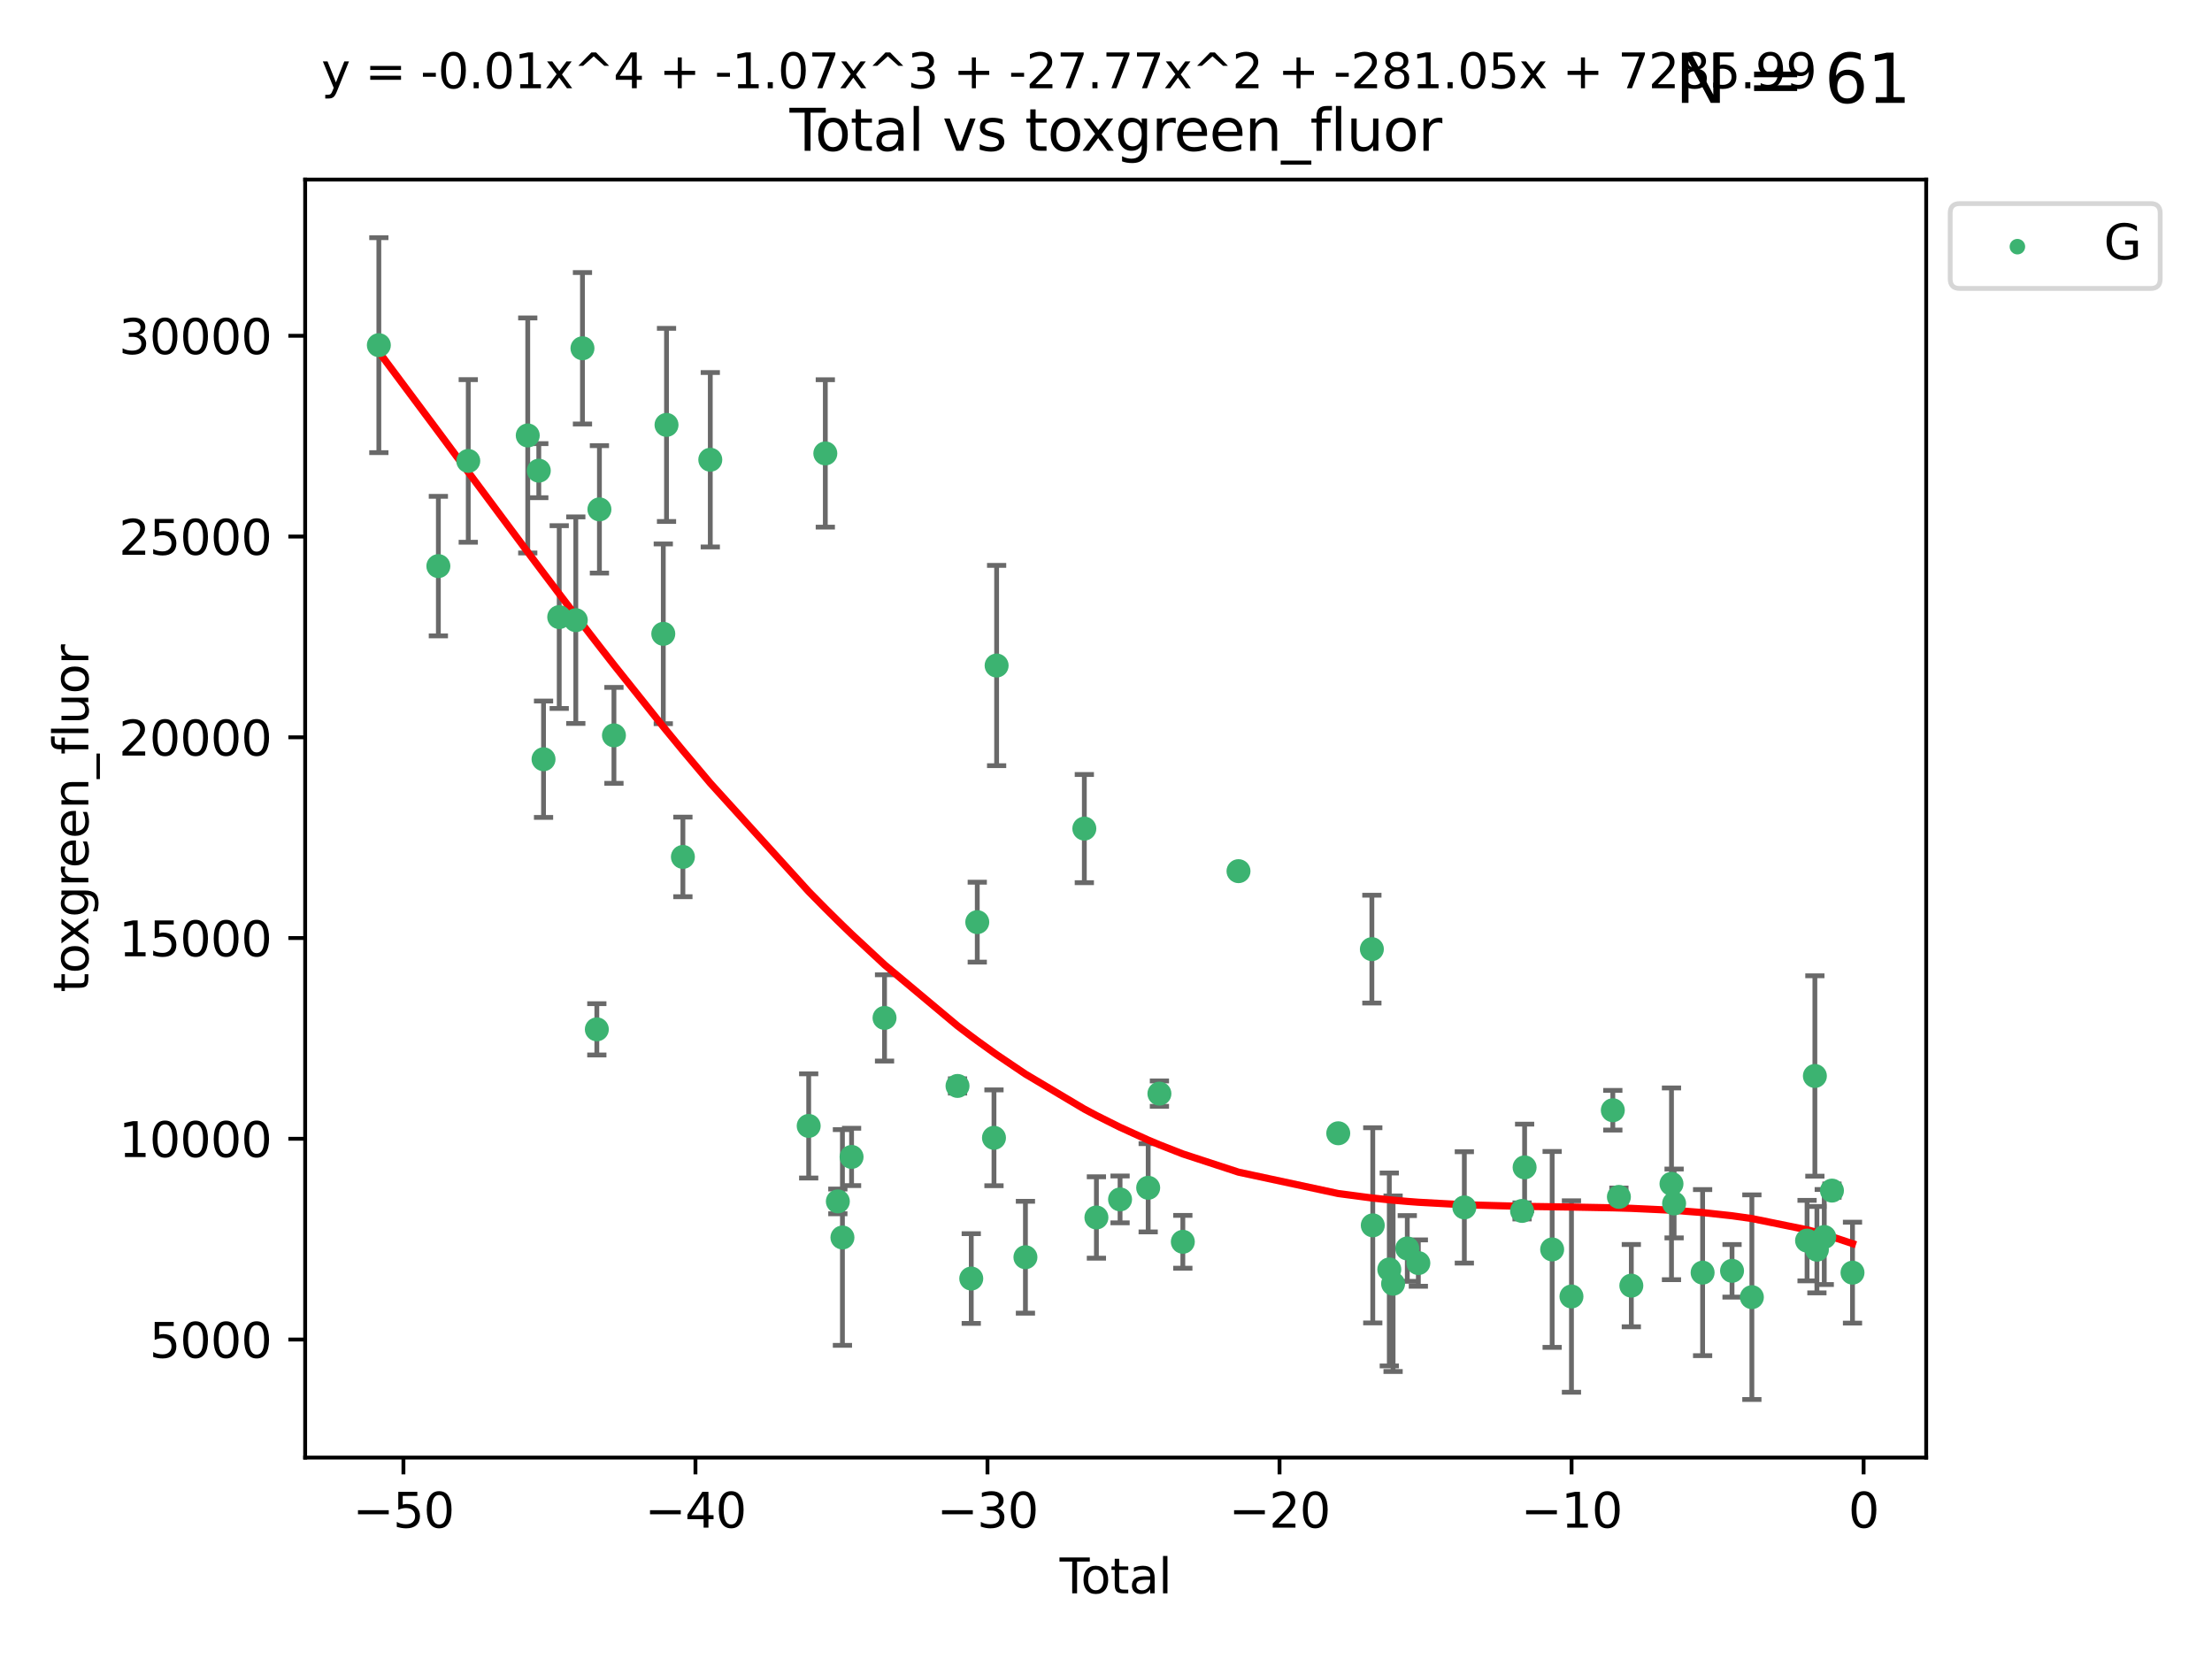 <?xml version="1.0" encoding="utf-8" standalone="no"?>
<!DOCTYPE svg PUBLIC "-//W3C//DTD SVG 1.1//EN"
  "http://www.w3.org/Graphics/SVG/1.1/DTD/svg11.dtd">
<svg xmlns:xlink="http://www.w3.org/1999/xlink" width="460.8pt" height="345.6pt" viewBox="0 0 460.8 345.6" xmlns="http://www.w3.org/2000/svg" version="1.1">
 <defs>
  <style type="text/css">*{stroke-linejoin: round; stroke-linecap: butt}</style>
 </defs>
 <g id="figure_1">
  <g id="patch_1">
   <path d="M 0 345.6 
L 460.8 345.6 
L 460.8 0 
L 0 0 
z
" style="fill: #ffffff"/>
  </g>
  <g id="axes_1">
   <g id="patch_2">
    <path d="M 63.571 303.64 
L 401.26 303.64 
L 401.26 37.411 
L 63.571 37.411 
z
" style="fill: #ffffff"/>
   </g>
   <g id="PathCollection_1">
    <defs>
     <path id="m86febd90df" d="M 0 1.118 
C 0.297 1.118 0.581 1 0.791 0.791 
C 1 0.581 1.118 0.297 1.118 0 
C 1.118 -0.297 1 -0.581 0.791 -0.791 
C 0.581 -1 0.297 -1.118 0 -1.118 
C -0.297 -1.118 -0.581 -1 -0.791 -0.791 
C -1 -0.581 -1.118 -0.297 -1.118 0 
C -1.118 0.297 -1 0.581 -0.791 0.791 
C -0.581 1 -0.297 1.118 0 1.118 
z
" style="stroke: #3cb371"/>
    </defs>
    <g clip-path="url(#p65a3febfef)">
     <use xlink:href="#m86febd90df" x="78.921" y="71.903" style="fill: #3cb371; stroke: #3cb371"/>
     <use xlink:href="#m86febd90df" x="91.319" y="117.93" style="fill: #3cb371; stroke: #3cb371"/>
     <use xlink:href="#m86febd90df" x="97.547" y="96.023" style="fill: #3cb371; stroke: #3cb371"/>
     <use xlink:href="#m86febd90df" x="109.94" y="90.713" style="fill: #3cb371; stroke: #3cb371"/>
     <use xlink:href="#m86febd90df" x="112.241" y="98.049" style="fill: #3cb371; stroke: #3cb371"/>
     <use xlink:href="#m86febd90df" x="113.229" y="158.161" style="fill: #3cb371; stroke: #3cb371"/>
     <use xlink:href="#m86febd90df" x="116.497" y="128.55" style="fill: #3cb371; stroke: #3cb371"/>
     <use xlink:href="#m86febd90df" x="119.949" y="129.191" style="fill: #3cb371; stroke: #3cb371"/>
     <use xlink:href="#m86febd90df" x="121.338" y="72.551" style="fill: #3cb371; stroke: #3cb371"/>
     <use xlink:href="#m86febd90df" x="124.331" y="214.43" style="fill: #3cb371; stroke: #3cb371"/>
     <use xlink:href="#m86febd90df" x="124.871" y="106.114" style="fill: #3cb371; stroke: #3cb371"/>
     <use xlink:href="#m86febd90df" x="127.896" y="153.189" style="fill: #3cb371; stroke: #3cb371"/>
     <use xlink:href="#m86febd90df" x="138.175" y="132.036" style="fill: #3cb371; stroke: #3cb371"/>
     <use xlink:href="#m86febd90df" x="138.848" y="88.515" style="fill: #3cb371; stroke: #3cb371"/>
     <use xlink:href="#m86febd90df" x="142.26" y="178.512" style="fill: #3cb371; stroke: #3cb371"/>
     <use xlink:href="#m86febd90df" x="147.966" y="95.771" style="fill: #3cb371; stroke: #3cb371"/>
     <use xlink:href="#m86febd90df" x="168.466" y="234.549" style="fill: #3cb371; stroke: #3cb371"/>
     <use xlink:href="#m86febd90df" x="171.929" y="94.458" style="fill: #3cb371; stroke: #3cb371"/>
     <use xlink:href="#m86febd90df" x="174.538" y="250.272" style="fill: #3cb371; stroke: #3cb371"/>
     <use xlink:href="#m86febd90df" x="175.494" y="257.794" style="fill: #3cb371; stroke: #3cb371"/>
     <use xlink:href="#m86febd90df" x="177.398" y="241.009" style="fill: #3cb371; stroke: #3cb371"/>
     <use xlink:href="#m86febd90df" x="184.265" y="212.049" style="fill: #3cb371; stroke: #3cb371"/>
     <use xlink:href="#m86febd90df" x="199.47" y="226.222" style="fill: #3cb371; stroke: #3cb371"/>
     <use xlink:href="#m86febd90df" x="202.33" y="266.343" style="fill: #3cb371; stroke: #3cb371"/>
     <use xlink:href="#m86febd90df" x="203.583" y="192.1" style="fill: #3cb371; stroke: #3cb371"/>
     <use xlink:href="#m86febd90df" x="207.064" y="237.028" style="fill: #3cb371; stroke: #3cb371"/>
     <use xlink:href="#m86febd90df" x="207.614" y="138.643" style="fill: #3cb371; stroke: #3cb371"/>
     <use xlink:href="#m86febd90df" x="213.616" y="261.902" style="fill: #3cb371; stroke: #3cb371"/>
     <use xlink:href="#m86febd90df" x="225.886" y="172.609" style="fill: #3cb371; stroke: #3cb371"/>
     <use xlink:href="#m86febd90df" x="228.402" y="253.624" style="fill: #3cb371; stroke: #3cb371"/>
     <use xlink:href="#m86febd90df" x="233.33" y="249.859" style="fill: #3cb371; stroke: #3cb371"/>
     <use xlink:href="#m86febd90df" x="239.187" y="247.437" style="fill: #3cb371; stroke: #3cb371"/>
     <use xlink:href="#m86febd90df" x="241.528" y="227.825" style="fill: #3cb371; stroke: #3cb371"/>
     <use xlink:href="#m86febd90df" x="246.406" y="258.69" style="fill: #3cb371; stroke: #3cb371"/>
     <use xlink:href="#m86febd90df" x="258.003" y="181.477" style="fill: #3cb371; stroke: #3cb371"/>
     <use xlink:href="#m86febd90df" x="278.783" y="236.082" style="fill: #3cb371; stroke: #3cb371"/>
     <use xlink:href="#m86febd90df" x="285.787" y="197.722" style="fill: #3cb371; stroke: #3cb371"/>
     <use xlink:href="#m86febd90df" x="285.974" y="255.261" style="fill: #3cb371; stroke: #3cb371"/>
     <use xlink:href="#m86febd90df" x="289.417" y="264.452" style="fill: #3cb371; stroke: #3cb371"/>
     <use xlink:href="#m86febd90df" x="290.206" y="267.425" style="fill: #3cb371; stroke: #3cb371"/>
     <use xlink:href="#m86febd90df" x="293.164" y="260.078" style="fill: #3cb371; stroke: #3cb371"/>
     <use xlink:href="#m86febd90df" x="295.468" y="263.124" style="fill: #3cb371; stroke: #3cb371"/>
     <use xlink:href="#m86febd90df" x="305.049" y="251.525" style="fill: #3cb371; stroke: #3cb371"/>
     <use xlink:href="#m86febd90df" x="317.075" y="252.258" style="fill: #3cb371; stroke: #3cb371"/>
     <use xlink:href="#m86febd90df" x="317.605" y="243.185" style="fill: #3cb371; stroke: #3cb371"/>
     <use xlink:href="#m86febd90df" x="323.343" y="260.278" style="fill: #3cb371; stroke: #3cb371"/>
     <use xlink:href="#m86febd90df" x="327.364" y="270.081" style="fill: #3cb371; stroke: #3cb371"/>
     <use xlink:href="#m86febd90df" x="335.981" y="231.282" style="fill: #3cb371; stroke: #3cb371"/>
     <use xlink:href="#m86febd90df" x="337.246" y="249.333" style="fill: #3cb371; stroke: #3cb371"/>
     <use xlink:href="#m86febd90df" x="339.836" y="267.823" style="fill: #3cb371; stroke: #3cb371"/>
     <use xlink:href="#m86febd90df" x="348.201" y="246.613" style="fill: #3cb371; stroke: #3cb371"/>
     <use xlink:href="#m86febd90df" x="348.747" y="250.703" style="fill: #3cb371; stroke: #3cb371"/>
     <use xlink:href="#m86febd90df" x="354.686" y="265.112" style="fill: #3cb371; stroke: #3cb371"/>
     <use xlink:href="#m86febd90df" x="360.815" y="264.735" style="fill: #3cb371; stroke: #3cb371"/>
     <use xlink:href="#m86febd90df" x="364.948" y="270.224" style="fill: #3cb371; stroke: #3cb371"/>
     <use xlink:href="#m86febd90df" x="376.444" y="258.442" style="fill: #3cb371; stroke: #3cb371"/>
     <use xlink:href="#m86febd90df" x="378.073" y="224.145" style="fill: #3cb371; stroke: #3cb371"/>
     <use xlink:href="#m86febd90df" x="378.495" y="260.33" style="fill: #3cb371; stroke: #3cb371"/>
     <use xlink:href="#m86febd90df" x="380.027" y="257.694" style="fill: #3cb371; stroke: #3cb371"/>
     <use xlink:href="#m86febd90df" x="381.63" y="248.023" style="fill: #3cb371; stroke: #3cb371"/>
     <use xlink:href="#m86febd90df" x="385.911" y="265.118" style="fill: #3cb371; stroke: #3cb371"/>
    </g>
   </g>
   <g id="matplotlib.axis_1">
    <g id="xtick_1">
     <g id="line2d_1">
      <defs>
       <path id="mf0543436d0" d="M 0 0 
L 0 3.5 
" style="stroke: #000000; stroke-width: 0.8"/>
      </defs>
      <g>
       <use xlink:href="#mf0543436d0" x="84.041" y="303.64" style="stroke: #000000; stroke-width: 0.8"/>
      </g>
     </g>
     <g id="text_1">
      <!-- −50 -->
      <g transform="translate(73.488 318.238)scale(0.1 -0.1)">
       <defs>
        <path id="DejaVuSans-2212" d="M 678 2272 
L 4684 2272 
L 4684 1741 
L 678 1741 
L 678 2272 
z
" transform="scale(0.016)"/>
        <path id="DejaVuSans-35" d="M 691 4666 
L 3169 4666 
L 3169 4134 
L 1269 4134 
L 1269 2991 
Q 1406 3038 1543 3061 
Q 1681 3084 1819 3084 
Q 2600 3084 3056 2656 
Q 3513 2228 3513 1497 
Q 3513 744 3044 326 
Q 2575 -91 1722 -91 
Q 1428 -91 1123 -41 
Q 819 9 494 109 
L 494 744 
Q 775 591 1075 516 
Q 1375 441 1709 441 
Q 2250 441 2565 725 
Q 2881 1009 2881 1497 
Q 2881 1984 2565 2268 
Q 2250 2553 1709 2553 
Q 1456 2553 1204 2497 
Q 953 2441 691 2322 
L 691 4666 
z
" transform="scale(0.016)"/>
        <path id="DejaVuSans-30" d="M 2034 4250 
Q 1547 4250 1301 3770 
Q 1056 3291 1056 2328 
Q 1056 1369 1301 889 
Q 1547 409 2034 409 
Q 2525 409 2770 889 
Q 3016 1369 3016 2328 
Q 3016 3291 2770 3770 
Q 2525 4250 2034 4250 
z
M 2034 4750 
Q 2819 4750 3233 4129 
Q 3647 3509 3647 2328 
Q 3647 1150 3233 529 
Q 2819 -91 2034 -91 
Q 1250 -91 836 529 
Q 422 1150 422 2328 
Q 422 3509 836 4129 
Q 1250 4750 2034 4750 
z
" transform="scale(0.016)"/>
       </defs>
       <use xlink:href="#DejaVuSans-2212"/>
       <use xlink:href="#DejaVuSans-35" x="83.789"/>
       <use xlink:href="#DejaVuSans-30" x="147.412"/>
      </g>
     </g>
    </g>
    <g id="xtick_2">
     <g id="line2d_2">
      <g>
       <use xlink:href="#mf0543436d0" x="144.877" y="303.64" style="stroke: #000000; stroke-width: 0.8"/>
      </g>
     </g>
     <g id="text_2">
      <!-- −40 -->
      <g transform="translate(134.325 318.238)scale(0.1 -0.1)">
       <defs>
        <path id="DejaVuSans-34" d="M 2419 4116 
L 825 1625 
L 2419 1625 
L 2419 4116 
z
M 2253 4666 
L 3047 4666 
L 3047 1625 
L 3713 1625 
L 3713 1100 
L 3047 1100 
L 3047 0 
L 2419 0 
L 2419 1100 
L 313 1100 
L 313 1709 
L 2253 4666 
z
" transform="scale(0.016)"/>
       </defs>
       <use xlink:href="#DejaVuSans-2212"/>
       <use xlink:href="#DejaVuSans-34" x="83.789"/>
       <use xlink:href="#DejaVuSans-30" x="147.412"/>
      </g>
     </g>
    </g>
    <g id="xtick_3">
     <g id="line2d_3">
      <g>
       <use xlink:href="#mf0543436d0" x="205.713" y="303.64" style="stroke: #000000; stroke-width: 0.8"/>
      </g>
     </g>
     <g id="text_3">
      <!-- −30 -->
      <g transform="translate(195.161 318.238)scale(0.1 -0.1)">
       <defs>
        <path id="DejaVuSans-33" d="M 2597 2516 
Q 3050 2419 3304 2112 
Q 3559 1806 3559 1356 
Q 3559 666 3084 287 
Q 2609 -91 1734 -91 
Q 1441 -91 1130 -33 
Q 819 25 488 141 
L 488 750 
Q 750 597 1062 519 
Q 1375 441 1716 441 
Q 2309 441 2620 675 
Q 2931 909 2931 1356 
Q 2931 1769 2642 2001 
Q 2353 2234 1838 2234 
L 1294 2234 
L 1294 2753 
L 1863 2753 
Q 2328 2753 2575 2939 
Q 2822 3125 2822 3475 
Q 2822 3834 2567 4026 
Q 2313 4219 1838 4219 
Q 1578 4219 1281 4162 
Q 984 4106 628 3988 
L 628 4550 
Q 988 4650 1302 4700 
Q 1616 4750 1894 4750 
Q 2613 4750 3031 4423 
Q 3450 4097 3450 3541 
Q 3450 3153 3228 2886 
Q 3006 2619 2597 2516 
z
" transform="scale(0.016)"/>
       </defs>
       <use xlink:href="#DejaVuSans-2212"/>
       <use xlink:href="#DejaVuSans-33" x="83.789"/>
       <use xlink:href="#DejaVuSans-30" x="147.412"/>
      </g>
     </g>
    </g>
    <g id="xtick_4">
     <g id="line2d_4">
      <g>
       <use xlink:href="#mf0543436d0" x="266.549" y="303.64" style="stroke: #000000; stroke-width: 0.8"/>
      </g>
     </g>
     <g id="text_4">
      <!-- −20 -->
      <g transform="translate(255.997 318.238)scale(0.1 -0.1)">
       <defs>
        <path id="DejaVuSans-32" d="M 1228 531 
L 3431 531 
L 3431 0 
L 469 0 
L 469 531 
Q 828 903 1448 1529 
Q 2069 2156 2228 2338 
Q 2531 2678 2651 2914 
Q 2772 3150 2772 3378 
Q 2772 3750 2511 3984 
Q 2250 4219 1831 4219 
Q 1534 4219 1204 4116 
Q 875 4013 500 3803 
L 500 4441 
Q 881 4594 1212 4672 
Q 1544 4750 1819 4750 
Q 2544 4750 2975 4387 
Q 3406 4025 3406 3419 
Q 3406 3131 3298 2873 
Q 3191 2616 2906 2266 
Q 2828 2175 2409 1742 
Q 1991 1309 1228 531 
z
" transform="scale(0.016)"/>
       </defs>
       <use xlink:href="#DejaVuSans-2212"/>
       <use xlink:href="#DejaVuSans-32" x="83.789"/>
       <use xlink:href="#DejaVuSans-30" x="147.412"/>
      </g>
     </g>
    </g>
    <g id="xtick_5">
     <g id="line2d_5">
      <g>
       <use xlink:href="#mf0543436d0" x="327.385" y="303.64" style="stroke: #000000; stroke-width: 0.8"/>
      </g>
     </g>
     <g id="text_5">
      <!-- −10 -->
      <g transform="translate(316.833 318.238)scale(0.1 -0.1)">
       <defs>
        <path id="DejaVuSans-31" d="M 794 531 
L 1825 531 
L 1825 4091 
L 703 3866 
L 703 4441 
L 1819 4666 
L 2450 4666 
L 2450 531 
L 3481 531 
L 3481 0 
L 794 0 
L 794 531 
z
" transform="scale(0.016)"/>
       </defs>
       <use xlink:href="#DejaVuSans-2212"/>
       <use xlink:href="#DejaVuSans-31" x="83.789"/>
       <use xlink:href="#DejaVuSans-30" x="147.412"/>
      </g>
     </g>
    </g>
    <g id="xtick_6">
     <g id="line2d_6">
      <g>
       <use xlink:href="#mf0543436d0" x="388.221" y="303.64" style="stroke: #000000; stroke-width: 0.8"/>
      </g>
     </g>
     <g id="text_6">
      <!-- 0 -->
      <g transform="translate(385.04 318.238)scale(0.1 -0.1)">
       <use xlink:href="#DejaVuSans-30"/>
      </g>
     </g>
    </g>
    <g id="text_7">
     <!-- Total -->
     <g transform="translate(220.739 331.917)scale(0.1 -0.1)">
      <defs>
       <path id="DejaVuSans-54" d="M -19 4666 
L 3928 4666 
L 3928 4134 
L 2272 4134 
L 2272 0 
L 1638 0 
L 1638 4134 
L -19 4134 
L -19 4666 
z
" transform="scale(0.016)"/>
       <path id="DejaVuSans-6f" d="M 1959 3097 
Q 1497 3097 1228 2736 
Q 959 2375 959 1747 
Q 959 1119 1226 758 
Q 1494 397 1959 397 
Q 2419 397 2687 759 
Q 2956 1122 2956 1747 
Q 2956 2369 2687 2733 
Q 2419 3097 1959 3097 
z
M 1959 3584 
Q 2709 3584 3137 3096 
Q 3566 2609 3566 1747 
Q 3566 888 3137 398 
Q 2709 -91 1959 -91 
Q 1206 -91 779 398 
Q 353 888 353 1747 
Q 353 2609 779 3096 
Q 1206 3584 1959 3584 
z
" transform="scale(0.016)"/>
       <path id="DejaVuSans-74" d="M 1172 4494 
L 1172 3500 
L 2356 3500 
L 2356 3053 
L 1172 3053 
L 1172 1153 
Q 1172 725 1289 603 
Q 1406 481 1766 481 
L 2356 481 
L 2356 0 
L 1766 0 
Q 1100 0 847 248 
Q 594 497 594 1153 
L 594 3053 
L 172 3053 
L 172 3500 
L 594 3500 
L 594 4494 
L 1172 4494 
z
" transform="scale(0.016)"/>
       <path id="DejaVuSans-61" d="M 2194 1759 
Q 1497 1759 1228 1600 
Q 959 1441 959 1056 
Q 959 750 1161 570 
Q 1363 391 1709 391 
Q 2188 391 2477 730 
Q 2766 1069 2766 1631 
L 2766 1759 
L 2194 1759 
z
M 3341 1997 
L 3341 0 
L 2766 0 
L 2766 531 
Q 2569 213 2275 61 
Q 1981 -91 1556 -91 
Q 1019 -91 701 211 
Q 384 513 384 1019 
Q 384 1609 779 1909 
Q 1175 2209 1959 2209 
L 2766 2209 
L 2766 2266 
Q 2766 2663 2505 2880 
Q 2244 3097 1772 3097 
Q 1472 3097 1187 3025 
Q 903 2953 641 2809 
L 641 3341 
Q 956 3463 1253 3523 
Q 1550 3584 1831 3584 
Q 2591 3584 2966 3190 
Q 3341 2797 3341 1997 
z
" transform="scale(0.016)"/>
       <path id="DejaVuSans-6c" d="M 603 4863 
L 1178 4863 
L 1178 0 
L 603 0 
L 603 4863 
z
" transform="scale(0.016)"/>
      </defs>
      <use xlink:href="#DejaVuSans-54"/>
      <use xlink:href="#DejaVuSans-6f" x="44.084"/>
      <use xlink:href="#DejaVuSans-74" x="105.266"/>
      <use xlink:href="#DejaVuSans-61" x="144.475"/>
      <use xlink:href="#DejaVuSans-6c" x="205.754"/>
     </g>
    </g>
   </g>
   <g id="matplotlib.axis_2">
    <g id="ytick_1">
     <g id="line2d_7">
      <defs>
       <path id="mc58065c562" d="M 0 0 
L -3.5 0 
" style="stroke: #000000; stroke-width: 0.8"/>
      </defs>
      <g>
       <use xlink:href="#mc58065c562" x="63.571" y="279.049" style="stroke: #000000; stroke-width: 0.8"/>
      </g>
     </g>
     <g id="text_8">
      <!-- 5000 -->
      <g transform="translate(31.121 282.848)scale(0.1 -0.1)">
       <use xlink:href="#DejaVuSans-35"/>
       <use xlink:href="#DejaVuSans-30" x="63.623"/>
       <use xlink:href="#DejaVuSans-30" x="127.246"/>
       <use xlink:href="#DejaVuSans-30" x="190.869"/>
      </g>
     </g>
    </g>
    <g id="ytick_2">
     <g id="line2d_8">
      <g>
       <use xlink:href="#mc58065c562" x="63.571" y="237.23" style="stroke: #000000; stroke-width: 0.8"/>
      </g>
     </g>
     <g id="text_9">
      <!-- 10000 -->
      <g transform="translate(24.759 241.029)scale(0.1 -0.1)">
       <use xlink:href="#DejaVuSans-31"/>
       <use xlink:href="#DejaVuSans-30" x="63.623"/>
       <use xlink:href="#DejaVuSans-30" x="127.246"/>
       <use xlink:href="#DejaVuSans-30" x="190.869"/>
       <use xlink:href="#DejaVuSans-30" x="254.492"/>
      </g>
     </g>
    </g>
    <g id="ytick_3">
     <g id="line2d_9">
      <g>
       <use xlink:href="#mc58065c562" x="63.571" y="195.411" style="stroke: #000000; stroke-width: 0.8"/>
      </g>
     </g>
     <g id="text_10">
      <!-- 15000 -->
      <g transform="translate(24.759 199.21)scale(0.1 -0.1)">
       <use xlink:href="#DejaVuSans-31"/>
       <use xlink:href="#DejaVuSans-35" x="63.623"/>
       <use xlink:href="#DejaVuSans-30" x="127.246"/>
       <use xlink:href="#DejaVuSans-30" x="190.869"/>
       <use xlink:href="#DejaVuSans-30" x="254.492"/>
      </g>
     </g>
    </g>
    <g id="ytick_4">
     <g id="line2d_10">
      <g>
       <use xlink:href="#mc58065c562" x="63.571" y="153.591" style="stroke: #000000; stroke-width: 0.8"/>
      </g>
     </g>
     <g id="text_11">
      <!-- 20000 -->
      <g transform="translate(24.759 157.391)scale(0.1 -0.1)">
       <use xlink:href="#DejaVuSans-32"/>
       <use xlink:href="#DejaVuSans-30" x="63.623"/>
       <use xlink:href="#DejaVuSans-30" x="127.246"/>
       <use xlink:href="#DejaVuSans-30" x="190.869"/>
       <use xlink:href="#DejaVuSans-30" x="254.492"/>
      </g>
     </g>
    </g>
    <g id="ytick_5">
     <g id="line2d_11">
      <g>
       <use xlink:href="#mc58065c562" x="63.571" y="111.772" style="stroke: #000000; stroke-width: 0.8"/>
      </g>
     </g>
     <g id="text_12">
      <!-- 25000 -->
      <g transform="translate(24.759 115.571)scale(0.1 -0.1)">
       <use xlink:href="#DejaVuSans-32"/>
       <use xlink:href="#DejaVuSans-35" x="63.623"/>
       <use xlink:href="#DejaVuSans-30" x="127.246"/>
       <use xlink:href="#DejaVuSans-30" x="190.869"/>
       <use xlink:href="#DejaVuSans-30" x="254.492"/>
      </g>
     </g>
    </g>
    <g id="ytick_6">
     <g id="line2d_12">
      <g>
       <use xlink:href="#mc58065c562" x="63.571" y="69.953" style="stroke: #000000; stroke-width: 0.8"/>
      </g>
     </g>
     <g id="text_13">
      <!-- 30000 -->
      <g transform="translate(24.759 73.752)scale(0.1 -0.1)">
       <use xlink:href="#DejaVuSans-33"/>
       <use xlink:href="#DejaVuSans-30" x="63.623"/>
       <use xlink:href="#DejaVuSans-30" x="127.246"/>
       <use xlink:href="#DejaVuSans-30" x="190.869"/>
       <use xlink:href="#DejaVuSans-30" x="254.492"/>
      </g>
     </g>
    </g>
    <g id="text_14">
     <!-- toxgreen_fluor -->
     <g transform="translate(18.401 206.72)rotate(-90)scale(0.1 -0.1)">
      <defs>
       <path id="DejaVuSans-78" d="M 3513 3500 
L 2247 1797 
L 3578 0 
L 2900 0 
L 1881 1375 
L 863 0 
L 184 0 
L 1544 1831 
L 300 3500 
L 978 3500 
L 1906 2253 
L 2834 3500 
L 3513 3500 
z
" transform="scale(0.016)"/>
       <path id="DejaVuSans-67" d="M 2906 1791 
Q 2906 2416 2648 2759 
Q 2391 3103 1925 3103 
Q 1463 3103 1205 2759 
Q 947 2416 947 1791 
Q 947 1169 1205 825 
Q 1463 481 1925 481 
Q 2391 481 2648 825 
Q 2906 1169 2906 1791 
z
M 3481 434 
Q 3481 -459 3084 -895 
Q 2688 -1331 1869 -1331 
Q 1566 -1331 1297 -1286 
Q 1028 -1241 775 -1147 
L 775 -588 
Q 1028 -725 1275 -790 
Q 1522 -856 1778 -856 
Q 2344 -856 2625 -561 
Q 2906 -266 2906 331 
L 2906 616 
Q 2728 306 2450 153 
Q 2172 0 1784 0 
Q 1141 0 747 490 
Q 353 981 353 1791 
Q 353 2603 747 3093 
Q 1141 3584 1784 3584 
Q 2172 3584 2450 3431 
Q 2728 3278 2906 2969 
L 2906 3500 
L 3481 3500 
L 3481 434 
z
" transform="scale(0.016)"/>
       <path id="DejaVuSans-72" d="M 2631 2963 
Q 2534 3019 2420 3045 
Q 2306 3072 2169 3072 
Q 1681 3072 1420 2755 
Q 1159 2438 1159 1844 
L 1159 0 
L 581 0 
L 581 3500 
L 1159 3500 
L 1159 2956 
Q 1341 3275 1631 3429 
Q 1922 3584 2338 3584 
Q 2397 3584 2469 3576 
Q 2541 3569 2628 3553 
L 2631 2963 
z
" transform="scale(0.016)"/>
       <path id="DejaVuSans-65" d="M 3597 1894 
L 3597 1613 
L 953 1613 
Q 991 1019 1311 708 
Q 1631 397 2203 397 
Q 2534 397 2845 478 
Q 3156 559 3463 722 
L 3463 178 
Q 3153 47 2828 -22 
Q 2503 -91 2169 -91 
Q 1331 -91 842 396 
Q 353 884 353 1716 
Q 353 2575 817 3079 
Q 1281 3584 2069 3584 
Q 2775 3584 3186 3129 
Q 3597 2675 3597 1894 
z
M 3022 2063 
Q 3016 2534 2758 2815 
Q 2500 3097 2075 3097 
Q 1594 3097 1305 2825 
Q 1016 2553 972 2059 
L 3022 2063 
z
" transform="scale(0.016)"/>
       <path id="DejaVuSans-6e" d="M 3513 2113 
L 3513 0 
L 2938 0 
L 2938 2094 
Q 2938 2591 2744 2837 
Q 2550 3084 2163 3084 
Q 1697 3084 1428 2787 
Q 1159 2491 1159 1978 
L 1159 0 
L 581 0 
L 581 3500 
L 1159 3500 
L 1159 2956 
Q 1366 3272 1645 3428 
Q 1925 3584 2291 3584 
Q 2894 3584 3203 3211 
Q 3513 2838 3513 2113 
z
" transform="scale(0.016)"/>
       <path id="DejaVuSans-5f" d="M 3263 -1063 
L 3263 -1509 
L -63 -1509 
L -63 -1063 
L 3263 -1063 
z
" transform="scale(0.016)"/>
       <path id="DejaVuSans-66" d="M 2375 4863 
L 2375 4384 
L 1825 4384 
Q 1516 4384 1395 4259 
Q 1275 4134 1275 3809 
L 1275 3500 
L 2222 3500 
L 2222 3053 
L 1275 3053 
L 1275 0 
L 697 0 
L 697 3053 
L 147 3053 
L 147 3500 
L 697 3500 
L 697 3744 
Q 697 4328 969 4595 
Q 1241 4863 1831 4863 
L 2375 4863 
z
" transform="scale(0.016)"/>
       <path id="DejaVuSans-75" d="M 544 1381 
L 544 3500 
L 1119 3500 
L 1119 1403 
Q 1119 906 1312 657 
Q 1506 409 1894 409 
Q 2359 409 2629 706 
Q 2900 1003 2900 1516 
L 2900 3500 
L 3475 3500 
L 3475 0 
L 2900 0 
L 2900 538 
Q 2691 219 2414 64 
Q 2138 -91 1772 -91 
Q 1169 -91 856 284 
Q 544 659 544 1381 
z
M 1991 3584 
L 1991 3584 
z
" transform="scale(0.016)"/>
      </defs>
      <use xlink:href="#DejaVuSans-74"/>
      <use xlink:href="#DejaVuSans-6f" x="39.209"/>
      <use xlink:href="#DejaVuSans-78" x="97.266"/>
      <use xlink:href="#DejaVuSans-67" x="156.445"/>
      <use xlink:href="#DejaVuSans-72" x="219.922"/>
      <use xlink:href="#DejaVuSans-65" x="258.785"/>
      <use xlink:href="#DejaVuSans-65" x="320.309"/>
      <use xlink:href="#DejaVuSans-6e" x="381.832"/>
      <use xlink:href="#DejaVuSans-5f" x="445.211"/>
      <use xlink:href="#DejaVuSans-66" x="495.211"/>
      <use xlink:href="#DejaVuSans-6c" x="530.416"/>
      <use xlink:href="#DejaVuSans-75" x="558.199"/>
      <use xlink:href="#DejaVuSans-6f" x="621.578"/>
      <use xlink:href="#DejaVuSans-72" x="682.76"/>
     </g>
    </g>
   </g>
   <g id="LineCollection_1">
    <path d="M 78.921 94.293 
L 78.921 49.513 
" clip-path="url(#p65a3febfef)" style="fill: none; stroke: #696969"/>
    <path d="M 91.319 132.466 
L 91.319 103.394 
" clip-path="url(#p65a3febfef)" style="fill: none; stroke: #696969"/>
    <path d="M 97.547 112.961 
L 97.547 79.084 
" clip-path="url(#p65a3febfef)" style="fill: none; stroke: #696969"/>
    <path d="M 109.94 115.194 
L 109.94 66.232 
" clip-path="url(#p65a3febfef)" style="fill: none; stroke: #696969"/>
    <path d="M 112.241 103.68 
L 112.241 92.417 
" clip-path="url(#p65a3febfef)" style="fill: none; stroke: #696969"/>
    <path d="M 113.229 170.285 
L 113.229 146.038 
" clip-path="url(#p65a3febfef)" style="fill: none; stroke: #696969"/>
    <path d="M 116.497 147.588 
L 116.497 109.512 
" clip-path="url(#p65a3febfef)" style="fill: none; stroke: #696969"/>
    <path d="M 119.949 150.703 
L 119.949 107.679 
" clip-path="url(#p65a3febfef)" style="fill: none; stroke: #696969"/>
    <path d="M 121.338 88.326 
L 121.338 56.777 
" clip-path="url(#p65a3febfef)" style="fill: none; stroke: #696969"/>
    <path d="M 124.331 219.77 
L 124.331 209.09 
" clip-path="url(#p65a3febfef)" style="fill: none; stroke: #696969"/>
    <path d="M 124.871 119.387 
L 124.871 92.841 
" clip-path="url(#p65a3febfef)" style="fill: none; stroke: #696969"/>
    <path d="M 127.896 163.182 
L 127.896 143.196 
" clip-path="url(#p65a3febfef)" style="fill: none; stroke: #696969"/>
    <path d="M 138.175 150.758 
L 138.175 113.313 
" clip-path="url(#p65a3febfef)" style="fill: none; stroke: #696969"/>
    <path d="M 138.848 108.63 
L 138.848 68.4 
" clip-path="url(#p65a3febfef)" style="fill: none; stroke: #696969"/>
    <path d="M 142.26 186.801 
L 142.26 170.222 
" clip-path="url(#p65a3febfef)" style="fill: none; stroke: #696969"/>
    <path d="M 147.966 113.937 
L 147.966 77.605 
" clip-path="url(#p65a3febfef)" style="fill: none; stroke: #696969"/>
    <path d="M 168.466 245.402 
L 168.466 223.696 
" clip-path="url(#p65a3febfef)" style="fill: none; stroke: #696969"/>
    <path d="M 171.929 109.813 
L 171.929 79.102 
" clip-path="url(#p65a3febfef)" style="fill: none; stroke: #696969"/>
    <path d="M 174.538 252.848 
L 174.538 247.696 
" clip-path="url(#p65a3febfef)" style="fill: none; stroke: #696969"/>
    <path d="M 175.494 280.262 
L 175.494 235.325 
" clip-path="url(#p65a3febfef)" style="fill: none; stroke: #696969"/>
    <path d="M 177.398 246.979 
L 177.398 235.038 
" clip-path="url(#p65a3febfef)" style="fill: none; stroke: #696969"/>
    <path d="M 184.265 221.036 
L 184.265 203.063 
" clip-path="url(#p65a3febfef)" style="fill: none; stroke: #696969"/>
    <path d="M 199.47 227.715 
L 199.47 224.729 
" clip-path="url(#p65a3febfef)" style="fill: none; stroke: #696969"/>
    <path d="M 202.33 275.685 
L 202.33 257.001 
" clip-path="url(#p65a3febfef)" style="fill: none; stroke: #696969"/>
    <path d="M 203.583 200.42 
L 203.583 183.779 
" clip-path="url(#p65a3febfef)" style="fill: none; stroke: #696969"/>
    <path d="M 207.064 247.009 
L 207.064 227.047 
" clip-path="url(#p65a3febfef)" style="fill: none; stroke: #696969"/>
    <path d="M 207.614 159.504 
L 207.614 117.782 
" clip-path="url(#p65a3febfef)" style="fill: none; stroke: #696969"/>
    <path d="M 213.616 273.554 
L 213.616 250.251 
" clip-path="url(#p65a3febfef)" style="fill: none; stroke: #696969"/>
    <path d="M 225.886 183.877 
L 225.886 161.342 
" clip-path="url(#p65a3febfef)" style="fill: none; stroke: #696969"/>
    <path d="M 228.402 262.103 
L 228.402 245.145 
" clip-path="url(#p65a3febfef)" style="fill: none; stroke: #696969"/>
    <path d="M 233.33 254.739 
L 233.33 244.978 
" clip-path="url(#p65a3febfef)" style="fill: none; stroke: #696969"/>
    <path d="M 239.187 256.632 
L 239.187 238.242 
" clip-path="url(#p65a3febfef)" style="fill: none; stroke: #696969"/>
    <path d="M 241.528 230.471 
L 241.528 225.179 
" clip-path="url(#p65a3febfef)" style="fill: none; stroke: #696969"/>
    <path d="M 246.406 264.193 
L 246.406 253.187 
" clip-path="url(#p65a3febfef)" style="fill: none; stroke: #696969"/>
    <path d="M 258.003 182.257 
L 258.003 180.698 
" clip-path="url(#p65a3febfef)" style="fill: none; stroke: #696969"/>
    <path d="M 278.783 236.94 
L 278.783 235.224 
" clip-path="url(#p65a3febfef)" style="fill: none; stroke: #696969"/>
    <path d="M 285.787 208.954 
L 285.787 186.489 
" clip-path="url(#p65a3febfef)" style="fill: none; stroke: #696969"/>
    <path d="M 285.974 275.59 
L 285.974 234.932 
" clip-path="url(#p65a3febfef)" style="fill: none; stroke: #696969"/>
    <path d="M 289.417 284.544 
L 289.417 244.361 
" clip-path="url(#p65a3febfef)" style="fill: none; stroke: #696969"/>
    <path d="M 290.206 285.709 
L 290.206 249.141 
" clip-path="url(#p65a3febfef)" style="fill: none; stroke: #696969"/>
    <path d="M 293.164 266.926 
L 293.164 253.23 
" clip-path="url(#p65a3febfef)" style="fill: none; stroke: #696969"/>
    <path d="M 295.468 267.954 
L 295.468 258.293 
" clip-path="url(#p65a3febfef)" style="fill: none; stroke: #696969"/>
    <path d="M 305.049 263.125 
L 305.049 239.924 
" clip-path="url(#p65a3febfef)" style="fill: none; stroke: #696969"/>
    <path d="M 317.075 253.935 
L 317.075 250.582 
" clip-path="url(#p65a3febfef)" style="fill: none; stroke: #696969"/>
    <path d="M 317.605 252.19 
L 317.605 234.181 
" clip-path="url(#p65a3febfef)" style="fill: none; stroke: #696969"/>
    <path d="M 323.343 280.683 
L 323.343 239.873 
" clip-path="url(#p65a3febfef)" style="fill: none; stroke: #696969"/>
    <path d="M 327.364 290.024 
L 327.364 250.138 
" clip-path="url(#p65a3febfef)" style="fill: none; stroke: #696969"/>
    <path d="M 335.981 235.413 
L 335.981 227.15 
" clip-path="url(#p65a3febfef)" style="fill: none; stroke: #696969"/>
    <path d="M 337.246 251.184 
L 337.246 247.483 
" clip-path="url(#p65a3febfef)" style="fill: none; stroke: #696969"/>
    <path d="M 339.836 276.395 
L 339.836 259.251 
" clip-path="url(#p65a3febfef)" style="fill: none; stroke: #696969"/>
    <path d="M 348.201 266.586 
L 348.201 226.639 
" clip-path="url(#p65a3febfef)" style="fill: none; stroke: #696969"/>
    <path d="M 348.747 257.875 
L 348.747 243.531 
" clip-path="url(#p65a3febfef)" style="fill: none; stroke: #696969"/>
    <path d="M 354.686 282.413 
L 354.686 247.811 
" clip-path="url(#p65a3febfef)" style="fill: none; stroke: #696969"/>
    <path d="M 360.815 270.212 
L 360.815 259.259 
" clip-path="url(#p65a3febfef)" style="fill: none; stroke: #696969"/>
    <path d="M 364.948 291.539 
L 364.948 248.91 
" clip-path="url(#p65a3febfef)" style="fill: none; stroke: #696969"/>
    <path d="M 376.444 266.831 
L 376.444 250.053 
" clip-path="url(#p65a3febfef)" style="fill: none; stroke: #696969"/>
    <path d="M 378.073 245.018 
L 378.073 203.272 
" clip-path="url(#p65a3febfef)" style="fill: none; stroke: #696969"/>
    <path d="M 378.495 269.329 
L 378.495 251.331 
" clip-path="url(#p65a3febfef)" style="fill: none; stroke: #696969"/>
    <path d="M 380.027 267.593 
L 380.027 247.795 
" clip-path="url(#p65a3febfef)" style="fill: none; stroke: #696969"/>
    <path d="M 381.63 249.411 
L 381.63 246.635 
" clip-path="url(#p65a3febfef)" style="fill: none; stroke: #696969"/>
    <path d="M 385.911 275.629 
L 385.911 254.607 
" clip-path="url(#p65a3febfef)" style="fill: none; stroke: #696969"/>
   </g>
   <g id="line2d_13">
    <defs>
     <path id="ma8e436a73c" d="M 2 0 
L -2 -0 
" style="stroke: #696969"/>
    </defs>
    <g clip-path="url(#p65a3febfef)">
     <use xlink:href="#ma8e436a73c" x="78.921" y="94.293" style="fill: #696969; stroke: #696969"/>
     <use xlink:href="#ma8e436a73c" x="91.319" y="132.466" style="fill: #696969; stroke: #696969"/>
     <use xlink:href="#ma8e436a73c" x="97.547" y="112.961" style="fill: #696969; stroke: #696969"/>
     <use xlink:href="#ma8e436a73c" x="109.94" y="115.194" style="fill: #696969; stroke: #696969"/>
     <use xlink:href="#ma8e436a73c" x="112.241" y="103.68" style="fill: #696969; stroke: #696969"/>
     <use xlink:href="#ma8e436a73c" x="113.229" y="170.285" style="fill: #696969; stroke: #696969"/>
     <use xlink:href="#ma8e436a73c" x="116.497" y="147.588" style="fill: #696969; stroke: #696969"/>
     <use xlink:href="#ma8e436a73c" x="119.949" y="150.703" style="fill: #696969; stroke: #696969"/>
     <use xlink:href="#ma8e436a73c" x="121.338" y="88.326" style="fill: #696969; stroke: #696969"/>
     <use xlink:href="#ma8e436a73c" x="124.331" y="219.77" style="fill: #696969; stroke: #696969"/>
     <use xlink:href="#ma8e436a73c" x="124.871" y="119.387" style="fill: #696969; stroke: #696969"/>
     <use xlink:href="#ma8e436a73c" x="127.896" y="163.182" style="fill: #696969; stroke: #696969"/>
     <use xlink:href="#ma8e436a73c" x="138.175" y="150.758" style="fill: #696969; stroke: #696969"/>
     <use xlink:href="#ma8e436a73c" x="138.848" y="108.63" style="fill: #696969; stroke: #696969"/>
     <use xlink:href="#ma8e436a73c" x="142.26" y="186.801" style="fill: #696969; stroke: #696969"/>
     <use xlink:href="#ma8e436a73c" x="147.966" y="113.937" style="fill: #696969; stroke: #696969"/>
     <use xlink:href="#ma8e436a73c" x="168.466" y="245.402" style="fill: #696969; stroke: #696969"/>
     <use xlink:href="#ma8e436a73c" x="171.929" y="109.813" style="fill: #696969; stroke: #696969"/>
     <use xlink:href="#ma8e436a73c" x="174.538" y="252.848" style="fill: #696969; stroke: #696969"/>
     <use xlink:href="#ma8e436a73c" x="175.494" y="280.262" style="fill: #696969; stroke: #696969"/>
     <use xlink:href="#ma8e436a73c" x="177.398" y="246.979" style="fill: #696969; stroke: #696969"/>
     <use xlink:href="#ma8e436a73c" x="184.265" y="221.036" style="fill: #696969; stroke: #696969"/>
     <use xlink:href="#ma8e436a73c" x="199.47" y="227.715" style="fill: #696969; stroke: #696969"/>
     <use xlink:href="#ma8e436a73c" x="202.33" y="275.685" style="fill: #696969; stroke: #696969"/>
     <use xlink:href="#ma8e436a73c" x="203.583" y="200.42" style="fill: #696969; stroke: #696969"/>
     <use xlink:href="#ma8e436a73c" x="207.064" y="247.009" style="fill: #696969; stroke: #696969"/>
     <use xlink:href="#ma8e436a73c" x="207.614" y="159.504" style="fill: #696969; stroke: #696969"/>
     <use xlink:href="#ma8e436a73c" x="213.616" y="273.554" style="fill: #696969; stroke: #696969"/>
     <use xlink:href="#ma8e436a73c" x="225.886" y="183.877" style="fill: #696969; stroke: #696969"/>
     <use xlink:href="#ma8e436a73c" x="228.402" y="262.103" style="fill: #696969; stroke: #696969"/>
     <use xlink:href="#ma8e436a73c" x="233.33" y="254.739" style="fill: #696969; stroke: #696969"/>
     <use xlink:href="#ma8e436a73c" x="239.187" y="256.632" style="fill: #696969; stroke: #696969"/>
     <use xlink:href="#ma8e436a73c" x="241.528" y="230.471" style="fill: #696969; stroke: #696969"/>
     <use xlink:href="#ma8e436a73c" x="246.406" y="264.193" style="fill: #696969; stroke: #696969"/>
     <use xlink:href="#ma8e436a73c" x="258.003" y="182.257" style="fill: #696969; stroke: #696969"/>
     <use xlink:href="#ma8e436a73c" x="278.783" y="236.94" style="fill: #696969; stroke: #696969"/>
     <use xlink:href="#ma8e436a73c" x="285.787" y="208.954" style="fill: #696969; stroke: #696969"/>
     <use xlink:href="#ma8e436a73c" x="285.974" y="275.59" style="fill: #696969; stroke: #696969"/>
     <use xlink:href="#ma8e436a73c" x="289.417" y="284.544" style="fill: #696969; stroke: #696969"/>
     <use xlink:href="#ma8e436a73c" x="290.206" y="285.709" style="fill: #696969; stroke: #696969"/>
     <use xlink:href="#ma8e436a73c" x="293.164" y="266.926" style="fill: #696969; stroke: #696969"/>
     <use xlink:href="#ma8e436a73c" x="295.468" y="267.954" style="fill: #696969; stroke: #696969"/>
     <use xlink:href="#ma8e436a73c" x="305.049" y="263.125" style="fill: #696969; stroke: #696969"/>
     <use xlink:href="#ma8e436a73c" x="317.075" y="253.935" style="fill: #696969; stroke: #696969"/>
     <use xlink:href="#ma8e436a73c" x="317.605" y="252.19" style="fill: #696969; stroke: #696969"/>
     <use xlink:href="#ma8e436a73c" x="323.343" y="280.683" style="fill: #696969; stroke: #696969"/>
     <use xlink:href="#ma8e436a73c" x="327.364" y="290.024" style="fill: #696969; stroke: #696969"/>
     <use xlink:href="#ma8e436a73c" x="335.981" y="235.413" style="fill: #696969; stroke: #696969"/>
     <use xlink:href="#ma8e436a73c" x="337.246" y="251.184" style="fill: #696969; stroke: #696969"/>
     <use xlink:href="#ma8e436a73c" x="339.836" y="276.395" style="fill: #696969; stroke: #696969"/>
     <use xlink:href="#ma8e436a73c" x="348.201" y="266.586" style="fill: #696969; stroke: #696969"/>
     <use xlink:href="#ma8e436a73c" x="348.747" y="257.875" style="fill: #696969; stroke: #696969"/>
     <use xlink:href="#ma8e436a73c" x="354.686" y="282.413" style="fill: #696969; stroke: #696969"/>
     <use xlink:href="#ma8e436a73c" x="360.815" y="270.212" style="fill: #696969; stroke: #696969"/>
     <use xlink:href="#ma8e436a73c" x="364.948" y="291.539" style="fill: #696969; stroke: #696969"/>
     <use xlink:href="#ma8e436a73c" x="376.444" y="266.831" style="fill: #696969; stroke: #696969"/>
     <use xlink:href="#ma8e436a73c" x="378.073" y="245.018" style="fill: #696969; stroke: #696969"/>
     <use xlink:href="#ma8e436a73c" x="378.495" y="269.329" style="fill: #696969; stroke: #696969"/>
     <use xlink:href="#ma8e436a73c" x="380.027" y="267.593" style="fill: #696969; stroke: #696969"/>
     <use xlink:href="#ma8e436a73c" x="381.63" y="249.411" style="fill: #696969; stroke: #696969"/>
     <use xlink:href="#ma8e436a73c" x="385.911" y="275.629" style="fill: #696969; stroke: #696969"/>
    </g>
   </g>
   <g id="line2d_14">
    <g clip-path="url(#p65a3febfef)">
     <use xlink:href="#ma8e436a73c" x="78.921" y="49.513" style="fill: #696969; stroke: #696969"/>
     <use xlink:href="#ma8e436a73c" x="91.319" y="103.394" style="fill: #696969; stroke: #696969"/>
     <use xlink:href="#ma8e436a73c" x="97.547" y="79.084" style="fill: #696969; stroke: #696969"/>
     <use xlink:href="#ma8e436a73c" x="109.94" y="66.232" style="fill: #696969; stroke: #696969"/>
     <use xlink:href="#ma8e436a73c" x="112.241" y="92.417" style="fill: #696969; stroke: #696969"/>
     <use xlink:href="#ma8e436a73c" x="113.229" y="146.038" style="fill: #696969; stroke: #696969"/>
     <use xlink:href="#ma8e436a73c" x="116.497" y="109.512" style="fill: #696969; stroke: #696969"/>
     <use xlink:href="#ma8e436a73c" x="119.949" y="107.679" style="fill: #696969; stroke: #696969"/>
     <use xlink:href="#ma8e436a73c" x="121.338" y="56.777" style="fill: #696969; stroke: #696969"/>
     <use xlink:href="#ma8e436a73c" x="124.331" y="209.09" style="fill: #696969; stroke: #696969"/>
     <use xlink:href="#ma8e436a73c" x="124.871" y="92.841" style="fill: #696969; stroke: #696969"/>
     <use xlink:href="#ma8e436a73c" x="127.896" y="143.196" style="fill: #696969; stroke: #696969"/>
     <use xlink:href="#ma8e436a73c" x="138.175" y="113.313" style="fill: #696969; stroke: #696969"/>
     <use xlink:href="#ma8e436a73c" x="138.848" y="68.4" style="fill: #696969; stroke: #696969"/>
     <use xlink:href="#ma8e436a73c" x="142.26" y="170.222" style="fill: #696969; stroke: #696969"/>
     <use xlink:href="#ma8e436a73c" x="147.966" y="77.605" style="fill: #696969; stroke: #696969"/>
     <use xlink:href="#ma8e436a73c" x="168.466" y="223.696" style="fill: #696969; stroke: #696969"/>
     <use xlink:href="#ma8e436a73c" x="171.929" y="79.102" style="fill: #696969; stroke: #696969"/>
     <use xlink:href="#ma8e436a73c" x="174.538" y="247.696" style="fill: #696969; stroke: #696969"/>
     <use xlink:href="#ma8e436a73c" x="175.494" y="235.325" style="fill: #696969; stroke: #696969"/>
     <use xlink:href="#ma8e436a73c" x="177.398" y="235.038" style="fill: #696969; stroke: #696969"/>
     <use xlink:href="#ma8e436a73c" x="184.265" y="203.063" style="fill: #696969; stroke: #696969"/>
     <use xlink:href="#ma8e436a73c" x="199.47" y="224.729" style="fill: #696969; stroke: #696969"/>
     <use xlink:href="#ma8e436a73c" x="202.33" y="257.001" style="fill: #696969; stroke: #696969"/>
     <use xlink:href="#ma8e436a73c" x="203.583" y="183.779" style="fill: #696969; stroke: #696969"/>
     <use xlink:href="#ma8e436a73c" x="207.064" y="227.047" style="fill: #696969; stroke: #696969"/>
     <use xlink:href="#ma8e436a73c" x="207.614" y="117.782" style="fill: #696969; stroke: #696969"/>
     <use xlink:href="#ma8e436a73c" x="213.616" y="250.251" style="fill: #696969; stroke: #696969"/>
     <use xlink:href="#ma8e436a73c" x="225.886" y="161.342" style="fill: #696969; stroke: #696969"/>
     <use xlink:href="#ma8e436a73c" x="228.402" y="245.145" style="fill: #696969; stroke: #696969"/>
     <use xlink:href="#ma8e436a73c" x="233.33" y="244.978" style="fill: #696969; stroke: #696969"/>
     <use xlink:href="#ma8e436a73c" x="239.187" y="238.242" style="fill: #696969; stroke: #696969"/>
     <use xlink:href="#ma8e436a73c" x="241.528" y="225.179" style="fill: #696969; stroke: #696969"/>
     <use xlink:href="#ma8e436a73c" x="246.406" y="253.187" style="fill: #696969; stroke: #696969"/>
     <use xlink:href="#ma8e436a73c" x="258.003" y="180.698" style="fill: #696969; stroke: #696969"/>
     <use xlink:href="#ma8e436a73c" x="278.783" y="235.224" style="fill: #696969; stroke: #696969"/>
     <use xlink:href="#ma8e436a73c" x="285.787" y="186.489" style="fill: #696969; stroke: #696969"/>
     <use xlink:href="#ma8e436a73c" x="285.974" y="234.932" style="fill: #696969; stroke: #696969"/>
     <use xlink:href="#ma8e436a73c" x="289.417" y="244.361" style="fill: #696969; stroke: #696969"/>
     <use xlink:href="#ma8e436a73c" x="290.206" y="249.141" style="fill: #696969; stroke: #696969"/>
     <use xlink:href="#ma8e436a73c" x="293.164" y="253.23" style="fill: #696969; stroke: #696969"/>
     <use xlink:href="#ma8e436a73c" x="295.468" y="258.293" style="fill: #696969; stroke: #696969"/>
     <use xlink:href="#ma8e436a73c" x="305.049" y="239.924" style="fill: #696969; stroke: #696969"/>
     <use xlink:href="#ma8e436a73c" x="317.075" y="250.582" style="fill: #696969; stroke: #696969"/>
     <use xlink:href="#ma8e436a73c" x="317.605" y="234.181" style="fill: #696969; stroke: #696969"/>
     <use xlink:href="#ma8e436a73c" x="323.343" y="239.873" style="fill: #696969; stroke: #696969"/>
     <use xlink:href="#ma8e436a73c" x="327.364" y="250.138" style="fill: #696969; stroke: #696969"/>
     <use xlink:href="#ma8e436a73c" x="335.981" y="227.15" style="fill: #696969; stroke: #696969"/>
     <use xlink:href="#ma8e436a73c" x="337.246" y="247.483" style="fill: #696969; stroke: #696969"/>
     <use xlink:href="#ma8e436a73c" x="339.836" y="259.251" style="fill: #696969; stroke: #696969"/>
     <use xlink:href="#ma8e436a73c" x="348.201" y="226.639" style="fill: #696969; stroke: #696969"/>
     <use xlink:href="#ma8e436a73c" x="348.747" y="243.531" style="fill: #696969; stroke: #696969"/>
     <use xlink:href="#ma8e436a73c" x="354.686" y="247.811" style="fill: #696969; stroke: #696969"/>
     <use xlink:href="#ma8e436a73c" x="360.815" y="259.259" style="fill: #696969; stroke: #696969"/>
     <use xlink:href="#ma8e436a73c" x="364.948" y="248.91" style="fill: #696969; stroke: #696969"/>
     <use xlink:href="#ma8e436a73c" x="376.444" y="250.053" style="fill: #696969; stroke: #696969"/>
     <use xlink:href="#ma8e436a73c" x="378.073" y="203.272" style="fill: #696969; stroke: #696969"/>
     <use xlink:href="#ma8e436a73c" x="378.495" y="251.331" style="fill: #696969; stroke: #696969"/>
     <use xlink:href="#ma8e436a73c" x="380.027" y="247.795" style="fill: #696969; stroke: #696969"/>
     <use xlink:href="#ma8e436a73c" x="381.63" y="246.635" style="fill: #696969; stroke: #696969"/>
     <use xlink:href="#ma8e436a73c" x="385.911" y="254.607" style="fill: #696969; stroke: #696969"/>
    </g>
   </g>
   <g id="line2d_15">
    <path d="M 78.921 73.303 
L 91.319 89.936 
L 97.547 98.347 
L 109.94 115.008 
L 112.241 118.075 
L 113.229 119.387 
L 116.497 123.711 
L 119.949 128.243 
L 121.338 130.055 
L 124.331 133.938 
L 124.871 134.635 
L 127.896 138.515 
L 138.175 151.395 
L 138.848 152.22 
L 142.26 156.363 
L 147.966 163.141 
L 168.466 185.725 
L 171.929 189.238 
L 174.538 191.823 
L 175.494 192.757 
L 177.398 194.596 
L 184.265 200.98 
L 199.47 213.706 
L 202.33 215.877 
L 203.583 216.806 
L 207.064 219.315 
L 207.614 219.701 
L 213.616 223.748 
L 225.886 231.042 
L 228.402 232.377 
L 233.33 234.836 
L 239.187 237.494 
L 241.528 238.477 
L 246.406 240.385 
L 258.003 244.18 
L 278.783 248.637 
L 285.787 249.56 
L 285.974 249.582 
L 289.417 249.942 
L 290.206 250.017 
L 293.164 250.274 
L 295.468 250.449 
L 305.049 250.974 
L 317.075 251.301 
L 317.605 251.31 
L 323.343 251.396 
L 327.364 251.451 
L 335.981 251.612 
L 337.246 251.645 
L 339.836 251.723 
L 348.201 252.109 
L 348.747 252.143 
L 354.686 252.599 
L 360.815 253.266 
L 364.948 253.85 
L 376.444 256.185 
L 378.073 256.613 
L 378.495 256.729 
L 380.027 257.163 
L 381.63 257.644 
L 385.911 259.069 
" clip-path="url(#p65a3febfef)" style="fill: none; stroke: #ff0000; stroke-width: 1.5; stroke-linecap: square"/>
   </g>
   <g id="line2d_16">
    <defs>
     <path id="m54fd37fdcd" d="M 0 2 
C 0.53 2 1.039 1.789 1.414 1.414 
C 1.789 1.039 2 0.53 2 0 
C 2 -0.53 1.789 -1.039 1.414 -1.414 
C 1.039 -1.789 0.53 -2 0 -2 
C -0.53 -2 -1.039 -1.789 -1.414 -1.414 
C -1.789 -1.039 -2 -0.53 -2 0 
C -2 0.53 -1.789 1.039 -1.414 1.414 
C -1.039 1.789 -0.53 2 0 2 
z
" style="stroke: #3cb371"/>
    </defs>
    <g clip-path="url(#p65a3febfef)">
     <use xlink:href="#m54fd37fdcd" x="78.921" y="71.903" style="fill: #3cb371; stroke: #3cb371"/>
     <use xlink:href="#m54fd37fdcd" x="91.319" y="117.93" style="fill: #3cb371; stroke: #3cb371"/>
     <use xlink:href="#m54fd37fdcd" x="97.547" y="96.023" style="fill: #3cb371; stroke: #3cb371"/>
     <use xlink:href="#m54fd37fdcd" x="109.94" y="90.713" style="fill: #3cb371; stroke: #3cb371"/>
     <use xlink:href="#m54fd37fdcd" x="112.241" y="98.049" style="fill: #3cb371; stroke: #3cb371"/>
     <use xlink:href="#m54fd37fdcd" x="113.229" y="158.161" style="fill: #3cb371; stroke: #3cb371"/>
     <use xlink:href="#m54fd37fdcd" x="116.497" y="128.55" style="fill: #3cb371; stroke: #3cb371"/>
     <use xlink:href="#m54fd37fdcd" x="119.949" y="129.191" style="fill: #3cb371; stroke: #3cb371"/>
     <use xlink:href="#m54fd37fdcd" x="121.338" y="72.551" style="fill: #3cb371; stroke: #3cb371"/>
     <use xlink:href="#m54fd37fdcd" x="124.331" y="214.43" style="fill: #3cb371; stroke: #3cb371"/>
     <use xlink:href="#m54fd37fdcd" x="124.871" y="106.114" style="fill: #3cb371; stroke: #3cb371"/>
     <use xlink:href="#m54fd37fdcd" x="127.896" y="153.189" style="fill: #3cb371; stroke: #3cb371"/>
     <use xlink:href="#m54fd37fdcd" x="138.175" y="132.036" style="fill: #3cb371; stroke: #3cb371"/>
     <use xlink:href="#m54fd37fdcd" x="138.848" y="88.515" style="fill: #3cb371; stroke: #3cb371"/>
     <use xlink:href="#m54fd37fdcd" x="142.26" y="178.512" style="fill: #3cb371; stroke: #3cb371"/>
     <use xlink:href="#m54fd37fdcd" x="147.966" y="95.771" style="fill: #3cb371; stroke: #3cb371"/>
     <use xlink:href="#m54fd37fdcd" x="168.466" y="234.549" style="fill: #3cb371; stroke: #3cb371"/>
     <use xlink:href="#m54fd37fdcd" x="171.929" y="94.458" style="fill: #3cb371; stroke: #3cb371"/>
     <use xlink:href="#m54fd37fdcd" x="174.538" y="250.272" style="fill: #3cb371; stroke: #3cb371"/>
     <use xlink:href="#m54fd37fdcd" x="175.494" y="257.794" style="fill: #3cb371; stroke: #3cb371"/>
     <use xlink:href="#m54fd37fdcd" x="177.398" y="241.009" style="fill: #3cb371; stroke: #3cb371"/>
     <use xlink:href="#m54fd37fdcd" x="184.265" y="212.049" style="fill: #3cb371; stroke: #3cb371"/>
     <use xlink:href="#m54fd37fdcd" x="199.47" y="226.222" style="fill: #3cb371; stroke: #3cb371"/>
     <use xlink:href="#m54fd37fdcd" x="202.33" y="266.343" style="fill: #3cb371; stroke: #3cb371"/>
     <use xlink:href="#m54fd37fdcd" x="203.583" y="192.1" style="fill: #3cb371; stroke: #3cb371"/>
     <use xlink:href="#m54fd37fdcd" x="207.064" y="237.028" style="fill: #3cb371; stroke: #3cb371"/>
     <use xlink:href="#m54fd37fdcd" x="207.614" y="138.643" style="fill: #3cb371; stroke: #3cb371"/>
     <use xlink:href="#m54fd37fdcd" x="213.616" y="261.902" style="fill: #3cb371; stroke: #3cb371"/>
     <use xlink:href="#m54fd37fdcd" x="225.886" y="172.609" style="fill: #3cb371; stroke: #3cb371"/>
     <use xlink:href="#m54fd37fdcd" x="228.402" y="253.624" style="fill: #3cb371; stroke: #3cb371"/>
     <use xlink:href="#m54fd37fdcd" x="233.33" y="249.859" style="fill: #3cb371; stroke: #3cb371"/>
     <use xlink:href="#m54fd37fdcd" x="239.187" y="247.437" style="fill: #3cb371; stroke: #3cb371"/>
     <use xlink:href="#m54fd37fdcd" x="241.528" y="227.825" style="fill: #3cb371; stroke: #3cb371"/>
     <use xlink:href="#m54fd37fdcd" x="246.406" y="258.69" style="fill: #3cb371; stroke: #3cb371"/>
     <use xlink:href="#m54fd37fdcd" x="258.003" y="181.477" style="fill: #3cb371; stroke: #3cb371"/>
     <use xlink:href="#m54fd37fdcd" x="278.783" y="236.082" style="fill: #3cb371; stroke: #3cb371"/>
     <use xlink:href="#m54fd37fdcd" x="285.787" y="197.722" style="fill: #3cb371; stroke: #3cb371"/>
     <use xlink:href="#m54fd37fdcd" x="285.974" y="255.261" style="fill: #3cb371; stroke: #3cb371"/>
     <use xlink:href="#m54fd37fdcd" x="289.417" y="264.452" style="fill: #3cb371; stroke: #3cb371"/>
     <use xlink:href="#m54fd37fdcd" x="290.206" y="267.425" style="fill: #3cb371; stroke: #3cb371"/>
     <use xlink:href="#m54fd37fdcd" x="293.164" y="260.078" style="fill: #3cb371; stroke: #3cb371"/>
     <use xlink:href="#m54fd37fdcd" x="295.468" y="263.124" style="fill: #3cb371; stroke: #3cb371"/>
     <use xlink:href="#m54fd37fdcd" x="305.049" y="251.525" style="fill: #3cb371; stroke: #3cb371"/>
     <use xlink:href="#m54fd37fdcd" x="317.075" y="252.258" style="fill: #3cb371; stroke: #3cb371"/>
     <use xlink:href="#m54fd37fdcd" x="317.605" y="243.185" style="fill: #3cb371; stroke: #3cb371"/>
     <use xlink:href="#m54fd37fdcd" x="323.343" y="260.278" style="fill: #3cb371; stroke: #3cb371"/>
     <use xlink:href="#m54fd37fdcd" x="327.364" y="270.081" style="fill: #3cb371; stroke: #3cb371"/>
     <use xlink:href="#m54fd37fdcd" x="335.981" y="231.282" style="fill: #3cb371; stroke: #3cb371"/>
     <use xlink:href="#m54fd37fdcd" x="337.246" y="249.333" style="fill: #3cb371; stroke: #3cb371"/>
     <use xlink:href="#m54fd37fdcd" x="339.836" y="267.823" style="fill: #3cb371; stroke: #3cb371"/>
     <use xlink:href="#m54fd37fdcd" x="348.201" y="246.613" style="fill: #3cb371; stroke: #3cb371"/>
     <use xlink:href="#m54fd37fdcd" x="348.747" y="250.703" style="fill: #3cb371; stroke: #3cb371"/>
     <use xlink:href="#m54fd37fdcd" x="354.686" y="265.112" style="fill: #3cb371; stroke: #3cb371"/>
     <use xlink:href="#m54fd37fdcd" x="360.815" y="264.735" style="fill: #3cb371; stroke: #3cb371"/>
     <use xlink:href="#m54fd37fdcd" x="364.948" y="270.224" style="fill: #3cb371; stroke: #3cb371"/>
     <use xlink:href="#m54fd37fdcd" x="376.444" y="258.442" style="fill: #3cb371; stroke: #3cb371"/>
     <use xlink:href="#m54fd37fdcd" x="378.073" y="224.145" style="fill: #3cb371; stroke: #3cb371"/>
     <use xlink:href="#m54fd37fdcd" x="378.495" y="260.33" style="fill: #3cb371; stroke: #3cb371"/>
     <use xlink:href="#m54fd37fdcd" x="380.027" y="257.694" style="fill: #3cb371; stroke: #3cb371"/>
     <use xlink:href="#m54fd37fdcd" x="381.63" y="248.023" style="fill: #3cb371; stroke: #3cb371"/>
     <use xlink:href="#m54fd37fdcd" x="385.911" y="265.118" style="fill: #3cb371; stroke: #3cb371"/>
    </g>
   </g>
   <g id="patch_3">
    <path d="M 63.571 303.64 
L 63.571 37.411 
" style="fill: none; stroke: #000000; stroke-width: 0.8; stroke-linejoin: miter; stroke-linecap: square"/>
   </g>
   <g id="patch_4">
    <path d="M 401.26 303.64 
L 401.26 37.411 
" style="fill: none; stroke: #000000; stroke-width: 0.8; stroke-linejoin: miter; stroke-linecap: square"/>
   </g>
   <g id="patch_5">
    <path d="M 63.571 303.64 
L 401.26 303.64 
" style="fill: none; stroke: #000000; stroke-width: 0.8; stroke-linejoin: miter; stroke-linecap: square"/>
   </g>
   <g id="patch_6">
    <path d="M 63.571 37.411 
L 401.26 37.411 
" style="fill: none; stroke: #000000; stroke-width: 0.8; stroke-linejoin: miter; stroke-linecap: square"/>
   </g>
   <g id="text_15">
    <!-- N = 61 -->
    <g transform="translate(348.964 21.426)scale(0.14 -0.14)">
     <defs>
      <path id="DejaVuSans-4e" d="M 628 4666 
L 1478 4666 
L 3547 763 
L 3547 4666 
L 4159 4666 
L 4159 0 
L 3309 0 
L 1241 3903 
L 1241 0 
L 628 0 
L 628 4666 
z
" transform="scale(0.016)"/>
      <path id="DejaVuSans-20" transform="scale(0.016)"/>
      <path id="DejaVuSans-3d" d="M 678 2906 
L 4684 2906 
L 4684 2381 
L 678 2381 
L 678 2906 
z
M 678 1631 
L 4684 1631 
L 4684 1100 
L 678 1100 
L 678 1631 
z
" transform="scale(0.016)"/>
      <path id="DejaVuSans-36" d="M 2113 2584 
Q 1688 2584 1439 2293 
Q 1191 2003 1191 1497 
Q 1191 994 1439 701 
Q 1688 409 2113 409 
Q 2538 409 2786 701 
Q 3034 994 3034 1497 
Q 3034 2003 2786 2293 
Q 2538 2584 2113 2584 
z
M 3366 4563 
L 3366 3988 
Q 3128 4100 2886 4159 
Q 2644 4219 2406 4219 
Q 1781 4219 1451 3797 
Q 1122 3375 1075 2522 
Q 1259 2794 1537 2939 
Q 1816 3084 2150 3084 
Q 2853 3084 3261 2657 
Q 3669 2231 3669 1497 
Q 3669 778 3244 343 
Q 2819 -91 2113 -91 
Q 1303 -91 875 529 
Q 447 1150 447 2328 
Q 447 3434 972 4092 
Q 1497 4750 2381 4750 
Q 2619 4750 2861 4703 
Q 3103 4656 3366 4563 
z
" transform="scale(0.016)"/>
     </defs>
     <use xlink:href="#DejaVuSans-4e"/>
     <use xlink:href="#DejaVuSans-20" x="74.805"/>
     <use xlink:href="#DejaVuSans-3d" x="106.592"/>
     <use xlink:href="#DejaVuSans-20" x="190.381"/>
     <use xlink:href="#DejaVuSans-36" x="222.168"/>
     <use xlink:href="#DejaVuSans-31" x="285.791"/>
    </g>
   </g>
   <g id="text_16">
    <!-- y = -0.01x^4 + -1.07x^3 + -27.77x^2 + -281.05x + 7285.99 -->
    <g transform="translate(66.948 18.387)scale(0.1 -0.1)">
     <defs>
      <path id="DejaVuSans-79" d="M 2059 -325 
Q 1816 -950 1584 -1140 
Q 1353 -1331 966 -1331 
L 506 -1331 
L 506 -850 
L 844 -850 
Q 1081 -850 1212 -737 
Q 1344 -625 1503 -206 
L 1606 56 
L 191 3500 
L 800 3500 
L 1894 763 
L 2988 3500 
L 3597 3500 
L 2059 -325 
z
" transform="scale(0.016)"/>
      <path id="DejaVuSans-2d" d="M 313 2009 
L 1997 2009 
L 1997 1497 
L 313 1497 
L 313 2009 
z
" transform="scale(0.016)"/>
      <path id="DejaVuSans-2e" d="M 684 794 
L 1344 794 
L 1344 0 
L 684 0 
L 684 794 
z
" transform="scale(0.016)"/>
      <path id="DejaVuSans-5e" d="M 2988 4666 
L 4684 2925 
L 4056 2925 
L 2681 4159 
L 1306 2925 
L 678 2925 
L 2375 4666 
L 2988 4666 
z
" transform="scale(0.016)"/>
      <path id="DejaVuSans-2b" d="M 2944 4013 
L 2944 2272 
L 4684 2272 
L 4684 1741 
L 2944 1741 
L 2944 0 
L 2419 0 
L 2419 1741 
L 678 1741 
L 678 2272 
L 2419 2272 
L 2419 4013 
L 2944 4013 
z
" transform="scale(0.016)"/>
      <path id="DejaVuSans-37" d="M 525 4666 
L 3525 4666 
L 3525 4397 
L 1831 0 
L 1172 0 
L 2766 4134 
L 525 4134 
L 525 4666 
z
" transform="scale(0.016)"/>
      <path id="DejaVuSans-38" d="M 2034 2216 
Q 1584 2216 1326 1975 
Q 1069 1734 1069 1313 
Q 1069 891 1326 650 
Q 1584 409 2034 409 
Q 2484 409 2743 651 
Q 3003 894 3003 1313 
Q 3003 1734 2745 1975 
Q 2488 2216 2034 2216 
z
M 1403 2484 
Q 997 2584 770 2862 
Q 544 3141 544 3541 
Q 544 4100 942 4425 
Q 1341 4750 2034 4750 
Q 2731 4750 3128 4425 
Q 3525 4100 3525 3541 
Q 3525 3141 3298 2862 
Q 3072 2584 2669 2484 
Q 3125 2378 3379 2068 
Q 3634 1759 3634 1313 
Q 3634 634 3220 271 
Q 2806 -91 2034 -91 
Q 1263 -91 848 271 
Q 434 634 434 1313 
Q 434 1759 690 2068 
Q 947 2378 1403 2484 
z
M 1172 3481 
Q 1172 3119 1398 2916 
Q 1625 2713 2034 2713 
Q 2441 2713 2670 2916 
Q 2900 3119 2900 3481 
Q 2900 3844 2670 4047 
Q 2441 4250 2034 4250 
Q 1625 4250 1398 4047 
Q 1172 3844 1172 3481 
z
" transform="scale(0.016)"/>
      <path id="DejaVuSans-39" d="M 703 97 
L 703 672 
Q 941 559 1184 500 
Q 1428 441 1663 441 
Q 2288 441 2617 861 
Q 2947 1281 2994 2138 
Q 2813 1869 2534 1725 
Q 2256 1581 1919 1581 
Q 1219 1581 811 2004 
Q 403 2428 403 3163 
Q 403 3881 828 4315 
Q 1253 4750 1959 4750 
Q 2769 4750 3195 4129 
Q 3622 3509 3622 2328 
Q 3622 1225 3098 567 
Q 2575 -91 1691 -91 
Q 1453 -91 1209 -44 
Q 966 3 703 97 
z
M 1959 2075 
Q 2384 2075 2632 2365 
Q 2881 2656 2881 3163 
Q 2881 3666 2632 3958 
Q 2384 4250 1959 4250 
Q 1534 4250 1286 3958 
Q 1038 3666 1038 3163 
Q 1038 2656 1286 2365 
Q 1534 2075 1959 2075 
z
" transform="scale(0.016)"/>
     </defs>
     <use xlink:href="#DejaVuSans-79"/>
     <use xlink:href="#DejaVuSans-20" x="59.18"/>
     <use xlink:href="#DejaVuSans-3d" x="90.967"/>
     <use xlink:href="#DejaVuSans-20" x="174.756"/>
     <use xlink:href="#DejaVuSans-2d" x="206.543"/>
     <use xlink:href="#DejaVuSans-30" x="242.627"/>
     <use xlink:href="#DejaVuSans-2e" x="306.25"/>
     <use xlink:href="#DejaVuSans-30" x="338.037"/>
     <use xlink:href="#DejaVuSans-31" x="401.66"/>
     <use xlink:href="#DejaVuSans-78" x="465.283"/>
     <use xlink:href="#DejaVuSans-5e" x="524.463"/>
     <use xlink:href="#DejaVuSans-34" x="608.252"/>
     <use xlink:href="#DejaVuSans-20" x="671.875"/>
     <use xlink:href="#DejaVuSans-2b" x="703.662"/>
     <use xlink:href="#DejaVuSans-20" x="787.451"/>
     <use xlink:href="#DejaVuSans-2d" x="819.238"/>
     <use xlink:href="#DejaVuSans-31" x="855.322"/>
     <use xlink:href="#DejaVuSans-2e" x="918.945"/>
     <use xlink:href="#DejaVuSans-30" x="950.732"/>
     <use xlink:href="#DejaVuSans-37" x="1014.355"/>
     <use xlink:href="#DejaVuSans-78" x="1077.979"/>
     <use xlink:href="#DejaVuSans-5e" x="1137.158"/>
     <use xlink:href="#DejaVuSans-33" x="1220.947"/>
     <use xlink:href="#DejaVuSans-20" x="1284.57"/>
     <use xlink:href="#DejaVuSans-2b" x="1316.357"/>
     <use xlink:href="#DejaVuSans-20" x="1400.146"/>
     <use xlink:href="#DejaVuSans-2d" x="1431.934"/>
     <use xlink:href="#DejaVuSans-32" x="1468.018"/>
     <use xlink:href="#DejaVuSans-37" x="1531.641"/>
     <use xlink:href="#DejaVuSans-2e" x="1595.264"/>
     <use xlink:href="#DejaVuSans-37" x="1627.051"/>
     <use xlink:href="#DejaVuSans-37" x="1690.674"/>
     <use xlink:href="#DejaVuSans-78" x="1754.297"/>
     <use xlink:href="#DejaVuSans-5e" x="1813.477"/>
     <use xlink:href="#DejaVuSans-32" x="1897.266"/>
     <use xlink:href="#DejaVuSans-20" x="1960.889"/>
     <use xlink:href="#DejaVuSans-2b" x="1992.676"/>
     <use xlink:href="#DejaVuSans-20" x="2076.465"/>
     <use xlink:href="#DejaVuSans-2d" x="2108.252"/>
     <use xlink:href="#DejaVuSans-32" x="2144.336"/>
     <use xlink:href="#DejaVuSans-38" x="2207.959"/>
     <use xlink:href="#DejaVuSans-31" x="2271.582"/>
     <use xlink:href="#DejaVuSans-2e" x="2335.205"/>
     <use xlink:href="#DejaVuSans-30" x="2366.992"/>
     <use xlink:href="#DejaVuSans-35" x="2430.615"/>
     <use xlink:href="#DejaVuSans-78" x="2494.238"/>
     <use xlink:href="#DejaVuSans-20" x="2553.418"/>
     <use xlink:href="#DejaVuSans-2b" x="2585.205"/>
     <use xlink:href="#DejaVuSans-20" x="2668.994"/>
     <use xlink:href="#DejaVuSans-37" x="2700.781"/>
     <use xlink:href="#DejaVuSans-32" x="2764.404"/>
     <use xlink:href="#DejaVuSans-38" x="2828.027"/>
     <use xlink:href="#DejaVuSans-35" x="2891.65"/>
     <use xlink:href="#DejaVuSans-2e" x="2955.273"/>
     <use xlink:href="#DejaVuSans-39" x="2987.061"/>
     <use xlink:href="#DejaVuSans-39" x="3050.684"/>
    </g>
   </g>
   <g id="text_17">
    <!-- Total vs toxgreen_fluor -->
    <g transform="translate(164.48 31.411)scale(0.12 -0.12)">
     <defs>
      <path id="DejaVuSans-76" d="M 191 3500 
L 800 3500 
L 1894 563 
L 2988 3500 
L 3597 3500 
L 2284 0 
L 1503 0 
L 191 3500 
z
" transform="scale(0.016)"/>
      <path id="DejaVuSans-73" d="M 2834 3397 
L 2834 2853 
Q 2591 2978 2328 3040 
Q 2066 3103 1784 3103 
Q 1356 3103 1142 2972 
Q 928 2841 928 2578 
Q 928 2378 1081 2264 
Q 1234 2150 1697 2047 
L 1894 2003 
Q 2506 1872 2764 1633 
Q 3022 1394 3022 966 
Q 3022 478 2636 193 
Q 2250 -91 1575 -91 
Q 1294 -91 989 -36 
Q 684 19 347 128 
L 347 722 
Q 666 556 975 473 
Q 1284 391 1588 391 
Q 1994 391 2212 530 
Q 2431 669 2431 922 
Q 2431 1156 2273 1281 
Q 2116 1406 1581 1522 
L 1381 1569 
Q 847 1681 609 1914 
Q 372 2147 372 2553 
Q 372 3047 722 3315 
Q 1072 3584 1716 3584 
Q 2034 3584 2315 3537 
Q 2597 3491 2834 3397 
z
" transform="scale(0.016)"/>
     </defs>
     <use xlink:href="#DejaVuSans-54"/>
     <use xlink:href="#DejaVuSans-6f" x="44.084"/>
     <use xlink:href="#DejaVuSans-74" x="105.266"/>
     <use xlink:href="#DejaVuSans-61" x="144.475"/>
     <use xlink:href="#DejaVuSans-6c" x="205.754"/>
     <use xlink:href="#DejaVuSans-20" x="233.537"/>
     <use xlink:href="#DejaVuSans-76" x="265.324"/>
     <use xlink:href="#DejaVuSans-73" x="324.504"/>
     <use xlink:href="#DejaVuSans-20" x="376.604"/>
     <use xlink:href="#DejaVuSans-74" x="408.391"/>
     <use xlink:href="#DejaVuSans-6f" x="447.6"/>
     <use xlink:href="#DejaVuSans-78" x="505.656"/>
     <use xlink:href="#DejaVuSans-67" x="564.836"/>
     <use xlink:href="#DejaVuSans-72" x="628.312"/>
     <use xlink:href="#DejaVuSans-65" x="667.176"/>
     <use xlink:href="#DejaVuSans-65" x="728.699"/>
     <use xlink:href="#DejaVuSans-6e" x="790.223"/>
     <use xlink:href="#DejaVuSans-5f" x="853.602"/>
     <use xlink:href="#DejaVuSans-66" x="903.602"/>
     <use xlink:href="#DejaVuSans-6c" x="938.807"/>
     <use xlink:href="#DejaVuSans-75" x="966.59"/>
     <use xlink:href="#DejaVuSans-6f" x="1029.969"/>
     <use xlink:href="#DejaVuSans-72" x="1091.15"/>
    </g>
   </g>
   <g id="legend_1">
    <g id="patch_7">
     <path d="M 408.26 60.089 
L 448.008 60.089 
Q 450.008 60.089 450.008 58.089 
L 450.008 44.411 
Q 450.008 42.411 448.008 42.411 
L 408.26 42.411 
Q 406.26 42.411 406.26 44.411 
L 406.26 58.089 
Q 406.26 60.089 408.26 60.089 
z
" style="fill: #ffffff; opacity: 0.8; stroke: #cccccc; stroke-linejoin: miter"/>
    </g>
    <g id="PathCollection_2">
     <g>
      <use xlink:href="#m86febd90df" x="420.26" y="51.385" style="fill: #3cb371; stroke: #3cb371"/>
     </g>
    </g>
    <g id="text_18">
     <!-- G -->
     <g transform="translate(438.26 54.01)scale(0.1 -0.1)">
      <defs>
       <path id="DejaVuSans-47" d="M 3809 666 
L 3809 1919 
L 2778 1919 
L 2778 2438 
L 4434 2438 
L 4434 434 
Q 4069 175 3628 42 
Q 3188 -91 2688 -91 
Q 1594 -91 976 548 
Q 359 1188 359 2328 
Q 359 3472 976 4111 
Q 1594 4750 2688 4750 
Q 3144 4750 3555 4637 
Q 3966 4525 4313 4306 
L 4313 3634 
Q 3963 3931 3569 4081 
Q 3175 4231 2741 4231 
Q 1884 4231 1454 3753 
Q 1025 3275 1025 2328 
Q 1025 1384 1454 906 
Q 1884 428 2741 428 
Q 3075 428 3337 486 
Q 3600 544 3809 666 
z
" transform="scale(0.016)"/>
      </defs>
      <use xlink:href="#DejaVuSans-47"/>
     </g>
    </g>
   </g>
  </g>
 </g>
 <defs>
  <clipPath id="p65a3febfef">
   <rect x="63.571" y="37.411" width="337.689" height="266.229"/>
  </clipPath>
 </defs>
</svg>
